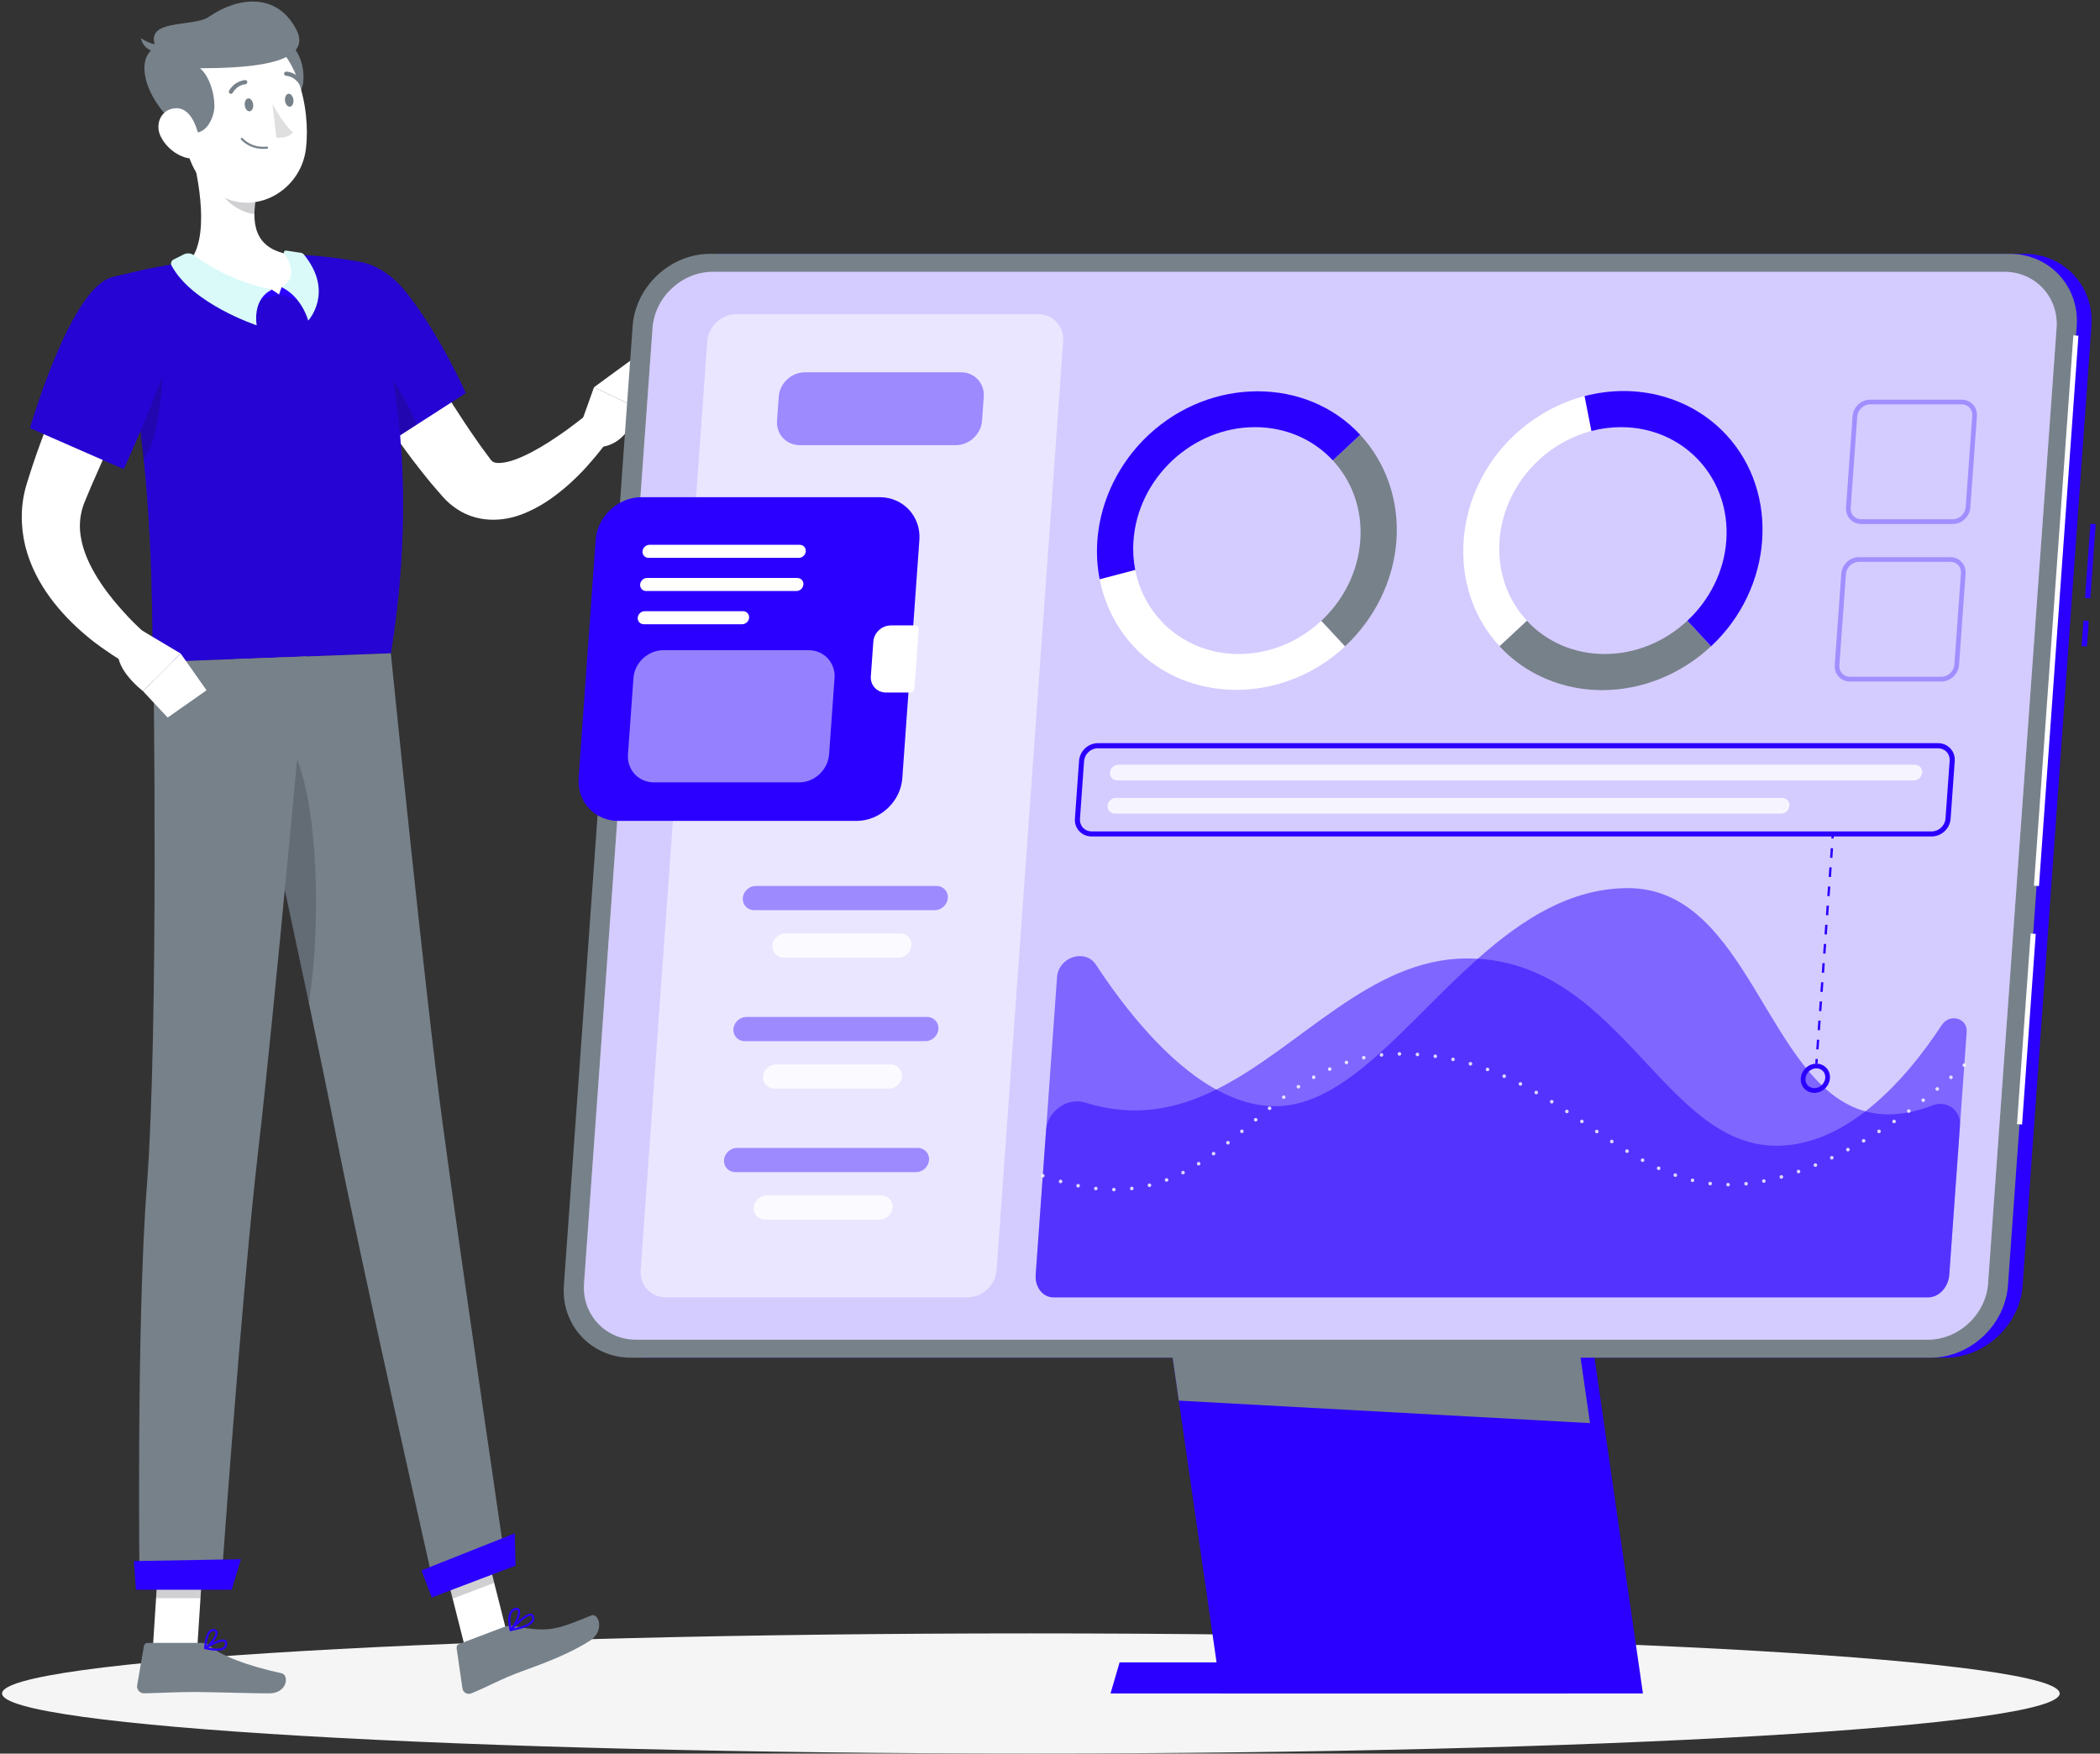 <svg width="400" height="334" viewBox="0 0 400 334" fill="none" xmlns="http://www.w3.org/2000/svg">
<rect x="0" y="0" width="400" height="334" fill="#333333" stroke="none"/>
<g clip-path="url(#clip0_297_12757)">
<path d="M196.357 333.992C304.586 333.992 392.322 328.869 392.322 322.551C392.322 316.232 304.586 311.109 196.357 311.109C88.128 311.109 0.391 316.232 0.391 322.551C0.391 328.869 88.128 333.992 196.357 333.992Z" fill="#F5F5F5"/>
<path d="M88.565 313.747L96.479 310.746L91.638 291.623L83.724 294.625L88.565 313.747Z" fill="white"/>
<path d="M29.115 313.9H37.575L38.838 294.303H30.379L29.115 313.9Z" fill="white"/>
<path d="M38.424 312.92H28.105C27.761 312.92 27.468 313.162 27.417 313.496L26.123 321.016C25.992 321.794 26.639 322.532 27.437 322.522C30.753 322.461 33.168 322.269 37.352 322.269C39.93 322.269 47.692 322.532 51.25 322.532C54.807 322.532 55.09 319.014 53.625 318.701C47.035 317.276 42.022 315.305 39.839 313.435C39.445 313.102 38.949 312.92 38.444 312.92H38.424Z" fill="#77818A"/>
<path d="M96.084 309.857L87.443 313.131C87.119 313.253 86.927 313.586 86.978 313.93L88.079 321.561C88.191 322.349 89.009 322.834 89.747 322.541C92.84 321.308 95.478 319.741 99.42 318.326C104.028 316.669 108.607 314.9 112.336 312.525C115.267 310.655 114.034 307.128 112.65 307.684C106.363 310.21 104.817 311.039 98.217 309.766C97.499 309.624 96.761 309.614 96.074 309.877L96.084 309.857Z" fill="#77818A"/>
<path d="M73.758 55.977C76.427 60.687 79.226 65.538 82.056 70.228C84.886 74.948 87.787 79.597 90.87 83.973C91.618 85.085 92.446 86.136 93.184 87.167C93.497 87.622 93.629 87.753 93.841 87.925C94.063 88.087 94.579 88.238 95.377 88.168C96.166 88.117 97.166 87.885 98.207 87.501C100.299 86.732 102.543 85.479 104.737 84.084C105.828 83.367 106.93 82.629 108.021 81.841C109.093 81.062 110.194 80.193 111.185 79.435L115.935 83.66C115.025 84.984 114.136 86.106 113.156 87.268C112.185 88.42 111.185 89.552 110.093 90.614C109.012 91.695 107.86 92.736 106.616 93.716C105.373 94.707 104.039 95.657 102.543 96.486C101.037 97.314 99.39 98.093 97.409 98.578C95.448 99.043 93.063 99.225 90.576 98.558C88.08 97.921 85.836 96.324 84.351 94.626C83.34 93.454 82.349 92.352 81.419 91.19C77.67 86.591 74.355 81.83 71.211 76.989C68.088 72.118 65.198 67.226 62.469 62.041L73.769 55.977H73.758Z" fill="white"/>
<path d="M58.739 56.36C56.455 64.123 72.525 85.287 72.525 85.287L88.727 74.866C88.727 74.866 83.966 64.072 77.498 55.835C70.857 47.375 61.245 47.84 58.739 56.36Z" fill="#2B00FF"/>
<path opacity="0.2" d="M58.739 56.36C56.455 64.123 72.525 85.287 72.525 85.287L88.727 74.866C88.727 74.866 83.966 64.072 77.498 55.835C70.857 47.375 61.245 47.84 58.739 56.36Z" fill="#161527"/>
<path opacity="0.2" d="M68.613 65.479C71.949 66.904 76.851 74.929 79.397 80.872L72.525 85.288C72.525 85.288 66.339 77.142 62.195 69.097C64.368 66.712 66.855 64.731 68.613 65.479Z" fill="#161527"/>
<path d="M110.174 82.062L113.145 73.754L121.564 77.776C121.564 77.776 119.816 85.185 113.651 85.175L110.174 82.062Z" fill="white"/>
<path d="M120.634 68.277L124.202 72.219L121.564 77.778L113.145 73.755L120.634 68.277Z" fill="white"/>
<path opacity="0.2" d="M91.638 291.623L94.134 301.488L86.22 304.489L83.724 294.635L91.638 291.623Z" fill="#161527"/>
<path opacity="0.2" d="M30.378 294.312H38.847L38.18 304.409H29.721L30.378 294.312Z" fill="#161527"/>
<path d="M21.02 52.934C30.136 85.085 28.64 119.196 29.216 126.13C35.847 125.887 60.831 124.947 74.456 124.432C82.137 76.514 68.341 49.831 68.341 49.831C68.341 49.831 65.44 49.265 61.488 48.861C60.245 48.73 58.911 48.618 57.526 48.548C56.758 48.497 55.98 48.477 55.191 48.457C50.087 48.376 41.739 49.184 35.998 49.892C34.795 50.044 33.572 50.225 32.39 50.418C31.288 50.61 30.217 50.802 29.196 51.004C24.587 51.923 21.03 52.924 21.03 52.924L21.02 52.934Z" fill="#2B00FF"/>
<path opacity="0.2" d="M21.02 52.934C30.136 85.085 28.64 119.196 29.216 126.13C35.847 125.887 60.831 124.947 74.456 124.432C82.137 76.514 68.341 49.831 68.341 49.831C68.341 49.831 65.44 49.265 61.488 48.861C60.245 48.73 58.911 48.618 57.526 48.548C56.758 48.497 55.98 48.477 55.191 48.457C50.087 48.376 41.739 49.184 35.998 49.892C34.795 50.044 33.572 50.225 32.39 50.418C31.288 50.61 30.217 50.802 29.196 51.004C24.587 51.923 21.03 52.924 21.03 52.924L21.02 52.934Z" fill="#161527"/>
<path opacity="0.2" d="M30.651 66.721C31.46 69.834 30.54 84.024 27.286 87.521C26.841 82.973 26.255 78.233 25.477 73.381L30.651 66.721Z" fill="#161527"/>
<path d="M36.28 28.143C37.948 34.227 40 45.446 35.987 49.893C39.596 52.976 44.265 56.503 51.613 56.22C58.961 55.937 57.303 50.984 55.17 48.468C48.166 47.336 47.964 42.212 48.803 37.33L36.27 28.153L36.28 28.143Z" fill="white"/>
<path d="M51.805 55.178L53.139 56.077L48.268 57.492L49.521 55.238L51.805 55.178Z" fill="#2B00FF"/>
<path d="M53.645 54.703L53.14 56.078L58.032 57.493L57.698 54.875L53.645 54.703Z" fill="#2B00FF"/>
<path d="M33.067 49.428L34.997 48.458C35.624 48.145 36.372 48.206 36.928 48.62C38.949 50.126 44.326 53.663 51.805 55.169C47.934 57.019 48.894 61.961 48.894 61.961C48.894 61.961 36.614 57.908 32.672 50.581C32.45 50.156 32.642 49.631 33.067 49.418V49.428Z" fill="#D9FAF9"/>
<path d="M57.325 48.154L54.505 47.729C54.181 47.679 53.949 48.043 54.141 48.316C55.131 49.71 56.769 52.803 53.645 54.703C57.517 56.553 58.709 61.061 58.709 61.061C58.709 61.061 63.742 55.633 57.87 48.467C57.729 48.295 57.537 48.184 57.314 48.154H57.325Z" fill="#D9FAF9"/>
<path opacity="0.2" d="M41.385 31.891L48.804 37.319C48.602 38.471 48.46 39.643 48.47 40.765C45.812 40.583 41.981 37.965 41.496 35.226C41.254 33.862 41.213 32.538 41.395 31.881L41.385 31.891Z" fill="#161527"/>
<path d="M57.759 15.67C57.415 18.601 54.605 21.138 52.776 21.774L50.502 8.979C55.606 5.381 58.234 11.546 57.759 15.67Z" fill="#77818A"/>
<path d="M33.724 19.197C35.199 27.464 35.634 32.386 40.334 36.177C47.398 41.877 57.243 36.874 58.274 28.334C59.204 20.642 56.636 8.412 48.106 6.037C39.697 3.692 32.258 10.929 33.724 19.197Z" fill="white"/>
<path d="M35.29 24.776C39.12 26.808 40.808 22.239 40.838 20.38C40.889 17.428 39.615 14.184 38.089 13.002C45.488 12.961 60.113 12.638 56.423 5.593C52.734 -1.452 45.346 -0.643 39.777 3.208C36.836 5.239 27.315 3.471 29.67 8.959C24.707 11.597 29.013 21.431 35.29 24.776Z" fill="#77818A"/>
<path d="M30.48 8.505C30.48 8.505 28.852 8.656 26.831 7.262C27.417 9.879 30.065 9.94 30.065 9.94L30.48 8.505Z" fill="#77818A"/>
<path d="M30.611 26C31.611 28.031 33.451 29.416 35.23 29.982C37.898 30.841 38.505 28.405 37.858 25.828C37.272 23.514 36.018 20.36 33.299 20.623C30.621 20.875 29.469 23.675 30.611 26Z" fill="white"/>
<path d="M84.299 213.91C80.863 188.308 74.445 124.432 74.445 124.432L44.71 125.543C44.71 125.543 58.739 189.37 63.812 215.254C68.886 241.138 83.006 303.6 83.006 303.6L96.408 298.526C96.408 298.526 87.877 240.521 84.299 213.899V213.91Z" fill="#77818A"/>
<path opacity="0.2" d="M55.808 142.756C53.949 143.221 51.017 144.363 49.198 146.142C52.008 159.048 55.677 176.038 58.82 191.007C60.973 178.04 61.034 153.56 55.808 142.756Z" fill="#161527"/>
<path d="M58.405 125.04C58.405 125.04 52.098 194.334 49.207 218.955C46.044 245.93 42.092 302.449 42.092 302.449H26.588C26.588 302.449 25.941 252.449 27.962 226.05C30.257 195.971 29.216 126.121 29.216 126.121L58.405 125.02V125.04Z" fill="#77818A"/>
<path d="M44.144 302.79H25.891L25.507 297.332L45.883 296.979L44.144 302.79Z" fill="#2B00FF"/>
<path d="M98.207 298.204L82.238 304.268L80.287 299.103L98.035 292.059L98.207 298.204Z" fill="#2B00FF"/>
<path d="M46.621 20.066C46.702 20.743 47.126 21.248 47.561 21.198C47.995 21.147 48.299 20.551 48.218 19.874C48.137 19.197 47.712 18.691 47.278 18.742C46.833 18.792 46.54 19.389 46.621 20.066Z" fill="#77818A"/>
<path d="M54.292 19.187C54.373 19.864 54.798 20.369 55.232 20.319C55.677 20.268 55.97 19.672 55.889 18.995C55.808 18.318 55.384 17.812 54.949 17.863C54.515 17.913 54.212 18.51 54.292 19.187Z" fill="#77818A"/>
<path d="M51.897 19.805C51.897 19.805 53.888 23.544 55.808 25.232C54.737 26.485 52.634 26.213 52.634 26.213L51.897 19.805Z" fill="#DFDFDF"/>
<path d="M49.986 28.354C47.368 28.304 45.964 26.646 45.903 26.576C45.832 26.495 45.842 26.363 45.933 26.293C46.014 26.222 46.145 26.232 46.216 26.323C46.236 26.343 47.874 28.263 50.835 27.92C50.946 27.91 51.047 27.991 51.057 28.092C51.068 28.203 50.987 28.304 50.886 28.314C50.572 28.354 50.279 28.364 49.996 28.354H49.986Z" fill="#77818A"/>
<path d="M43.973 17.864C43.902 17.864 43.842 17.844 43.781 17.813C43.589 17.702 43.528 17.459 43.639 17.267C44.761 15.357 46.611 15.256 46.692 15.246C46.914 15.246 47.096 15.408 47.106 15.63C47.106 15.852 46.944 16.034 46.722 16.045C46.661 16.045 45.216 16.146 44.327 17.672C44.246 17.803 44.114 17.874 43.973 17.874V17.864Z" fill="#77818A"/>
<path d="M57.293 16.163C57.162 16.163 57.04 16.093 56.96 15.982C56.01 14.486 54.564 14.445 54.504 14.435C54.281 14.435 54.109 14.253 54.109 14.031C54.109 13.809 54.291 13.637 54.514 13.637C54.594 13.637 56.444 13.677 57.637 15.547C57.758 15.729 57.697 15.982 57.516 16.103C57.445 16.143 57.364 16.163 57.293 16.163Z" fill="#77818A"/>
<path d="M41.294 314.405C40.516 314.405 39.657 314.243 39.06 314.102C38.98 314.082 38.919 314.021 38.899 313.94C38.879 313.859 38.919 313.778 38.98 313.738C39.283 313.546 41.921 311.868 42.881 312.353C43.033 312.424 43.215 312.586 43.255 312.919C43.306 313.364 43.184 313.728 42.891 313.981C42.527 314.304 41.931 314.415 41.284 314.415L41.294 314.405ZM39.627 313.819C41.082 314.112 42.184 314.051 42.628 313.667C42.82 313.495 42.901 313.263 42.861 312.939C42.841 312.788 42.78 312.727 42.719 312.707C42.224 312.454 40.698 313.182 39.627 313.819Z" fill="#2B00FF"/>
<path d="M39.111 314.102C39.111 314.102 39.03 314.092 38.999 314.071C38.939 314.031 38.898 313.96 38.898 313.889C38.898 313.788 38.979 311.342 39.929 310.544C40.172 310.332 40.455 310.251 40.768 310.291C41.253 310.352 41.395 310.645 41.435 310.817C41.658 311.757 40.061 313.617 39.212 314.092C39.181 314.112 39.151 314.112 39.121 314.112L39.111 314.102ZM40.647 310.675C40.485 310.675 40.334 310.736 40.192 310.847C39.586 311.363 39.384 312.788 39.323 313.495C40.162 312.838 41.172 311.433 41.041 310.878C41.031 310.827 41.001 310.706 40.738 310.675C40.738 310.675 40.677 310.675 40.647 310.675Z" fill="#2B00FF"/>
<path d="M97.278 310.654C97.207 310.654 97.136 310.614 97.096 310.553C97.055 310.483 97.065 310.381 97.126 310.321C97.419 309.997 99.986 307.178 101.148 307.349C101.371 307.38 101.543 307.511 101.644 307.733C101.816 308.097 101.816 308.451 101.644 308.774C101.068 309.876 98.682 310.422 97.308 310.654C97.308 310.654 97.288 310.654 97.278 310.654ZM101.007 307.744C100.33 307.764 98.854 309.078 97.833 310.149C99.693 309.775 100.967 309.209 101.29 308.593C101.401 308.38 101.401 308.148 101.29 307.905C101.25 307.814 101.189 307.764 101.098 307.754C101.078 307.754 101.047 307.754 101.017 307.754L101.007 307.744Z" fill="#2B00FF"/>
<path d="M97.277 310.654C97.277 310.654 97.237 310.654 97.217 310.654C97.146 310.634 97.096 310.583 97.075 310.513C97.045 310.422 96.459 308.208 97.146 306.995C97.358 306.631 97.662 306.389 98.066 306.278C98.601 306.136 98.844 306.338 98.965 306.541C99.45 307.379 98.207 309.805 97.409 310.604C97.368 310.644 97.328 310.664 97.277 310.664V310.654ZM98.379 306.632C98.329 306.632 98.258 306.642 98.177 306.662C97.884 306.743 97.662 306.914 97.5 307.187C97.045 307.986 97.247 309.36 97.379 310.027C98.126 309.067 98.905 307.238 98.622 306.733C98.601 306.702 98.561 306.621 98.379 306.632Z" fill="#2B00FF"/>
<path d="M30.318 64.903C27.781 70.139 25.194 75.536 22.687 80.852C21.444 83.53 20.191 86.189 19.018 88.867L17.259 92.879L16.421 94.891L16.208 95.396L16.057 95.77C15.956 96.013 15.885 96.255 15.794 96.488C15.188 98.418 15.026 100.45 15.46 102.633C15.854 104.816 16.815 107.12 18.129 109.354C19.442 111.598 21.09 113.791 22.94 115.873C23.859 116.924 24.82 117.955 25.83 118.935C26.336 119.431 26.851 119.916 27.377 120.381C27.882 120.856 28.448 121.351 28.893 121.745L25.517 127.132C23.95 126.334 22.636 125.556 21.282 124.656C19.938 123.767 18.624 122.837 17.35 121.826C14.813 119.795 12.418 117.49 10.286 114.792C8.173 112.103 6.313 108.97 5.181 105.331C4.06 101.713 3.777 97.529 4.696 93.627C4.818 93.142 4.929 92.657 5.08 92.182L5.475 90.929L6.192 88.705C6.687 87.24 7.183 85.764 7.728 84.319C8.79 81.418 9.901 78.548 11.094 75.718C13.459 70.037 16.016 64.549 18.897 59.041L30.308 64.893L30.318 64.903Z" fill="white"/>
<path d="M21.019 52.936C13.297 55.351 5.707 81.539 5.707 81.539L23.576 89.362C23.576 89.362 29.358 76.708 32.683 66.793C36.301 55.988 30.378 50.015 21.029 52.936H21.019Z" fill="#2B00FF"/>
<path opacity="0.2" d="M21.019 52.936C13.297 55.351 5.707 81.539 5.707 81.539L23.576 89.362C23.576 89.362 29.358 76.708 32.683 66.793C36.301 55.988 30.378 50.015 21.029 52.936H21.019Z" fill="#161527"/>
<path d="M27.023 120.076L34.411 124.473L27.225 131.629C27.225 131.629 20.979 126.828 22.848 123.068L27.023 120.086V120.076Z" fill="white"/>
<path d="M39.343 131.477L31.934 136.672L27.225 131.628L34.411 124.473L39.343 131.477Z" fill="white"/>
<path d="M396.849 118.19L396.496 123.059L397.504 123.132L397.857 118.263L396.849 118.19Z" fill="#2B00FF"/>
<path d="M398.17 99.762L397.147 113.885L398.156 113.958L399.178 99.835L398.17 99.762Z" fill="#2B00FF"/>
<path d="M370.52 258.595H122.968C115.408 258.595 109.657 252.409 110.203 244.839L123.302 62.103C123.847 54.543 130.478 48.348 138.038 48.348H385.6C393.16 48.348 398.911 54.533 398.365 62.103L385.267 244.839C384.721 252.399 378.091 258.595 370.531 258.595H370.52Z" fill="#2B00FF"/>
<path d="M312.942 322.554H232.581L218.259 223.252H298.62L312.942 322.554Z" fill="#2B00FF"/>
<path d="M300.176 316.629H213.256L211.527 322.552H298.458L300.176 316.629Z" fill="#2B00FF"/>
<path d="M302.855 271.058L224.535 266.773L218.259 223.252H295.962L302.855 271.058Z" fill="#77818A"/>
<path d="M367.732 258.595H120.169C112.609 258.595 106.858 252.409 107.404 244.839L120.503 62.103C121.049 54.543 127.679 48.348 135.239 48.348H382.801C390.361 48.348 396.112 54.533 395.567 62.103L382.468 244.839C381.922 252.399 375.292 258.595 367.732 258.595Z" fill="#77818A"/>
<path d="M394.924 63.871L387.41 168.695L388.378 168.765L395.892 63.94L394.924 63.871Z" fill="white"/>
<path d="M386.793 177.811L384.19 214.113L385.158 214.183L387.76 177.88L386.793 177.811Z" fill="white"/>
<path d="M367.207 255.17H121.181C115.289 255.17 110.821 250.349 111.246 244.467L124.294 62.479C124.718 56.586 129.883 51.775 135.765 51.775H381.792C387.684 51.775 392.151 56.596 391.727 62.479L378.679 244.467C378.254 250.359 373.089 255.17 367.207 255.17Z" fill="white"/>
<path opacity="0.2" d="M367.207 255.17H121.181C115.289 255.17 110.821 250.349 111.246 244.467L124.294 62.479C124.718 56.586 129.883 51.775 135.765 51.775H381.792C387.684 51.775 392.151 56.596 391.727 62.479L378.679 244.467C378.254 250.359 373.089 255.17 367.207 255.17Z" fill="#2B00FF"/>
<path opacity="0.5" d="M184.289 247.106H126.831C123.99 247.106 121.828 244.781 122.03 241.931L134.714 65.007C134.916 62.167 137.413 59.832 140.253 59.832H197.711C200.551 59.832 202.714 62.157 202.512 65.007L189.828 241.931C189.626 244.771 187.129 247.106 184.289 247.106Z" fill="white"/>
<path opacity="0.4" d="M182.066 84.785H152.331C149.764 84.785 147.823 82.693 148.005 80.126L148.328 75.568C148.51 73 150.754 70.908 153.321 70.908H183.056C185.623 70.908 187.564 73 187.382 75.568L187.059 80.126C186.877 82.693 184.633 84.785 182.066 84.785Z" fill="#2B00FF"/>
<path d="M163.156 156.354H117.755C113.287 156.354 109.891 152.696 110.205 148.228L113.459 102.827C113.783 98.36 117.704 94.701 122.171 94.701H167.572C172.04 94.701 175.436 98.36 175.122 102.827L171.868 148.228C171.544 152.696 167.623 156.354 163.156 156.354Z" fill="#2B00FF"/>
<path d="M169.664 119.129C167.956 119.129 166.47 120.524 166.349 122.222L165.874 128.812C165.753 130.52 167.047 131.905 168.755 131.905H173.363C173.788 131.905 174.152 131.561 174.182 131.136L174.991 119.887C175.021 119.463 174.698 119.119 174.273 119.119H169.664V119.129Z" fill="white"/>
<path d="M152.149 106.254H123.536C122.848 106.254 122.333 105.698 122.383 105.011C122.434 104.323 123.03 103.768 123.717 103.768H152.331C153.018 103.768 153.533 104.323 153.483 105.011C153.432 105.698 152.836 106.254 152.149 106.254Z" fill="white"/>
<path d="M151.694 112.57H123.08C122.393 112.57 121.878 112.014 121.928 111.327C121.979 110.64 122.575 110.084 123.262 110.084H151.875C152.563 110.084 153.078 110.64 153.028 111.327C152.977 112.014 152.381 112.57 151.694 112.57Z" fill="white"/>
<path d="M141.354 118.898H122.625C121.938 118.898 121.423 118.343 121.473 117.655C121.524 116.968 122.12 116.412 122.807 116.412H141.536C142.223 116.412 142.738 116.968 142.688 117.655C142.637 118.343 142.041 118.898 141.354 118.898Z" fill="white"/>
<path opacity="0.5" d="M152.23 149.017H124.547C121.626 149.017 119.402 146.621 119.615 143.7L120.656 129.156C120.868 126.235 123.425 123.84 126.346 123.84H154.029C156.95 123.84 159.174 126.235 158.961 129.156L157.92 143.7C157.708 146.621 155.151 149.017 152.23 149.017Z" fill="white"/>
<path opacity="0.4" d="M178.074 173.353H143.629C142.366 173.353 141.395 172.312 141.486 171.049C141.577 169.785 142.689 168.744 143.952 168.744H178.397C179.661 168.744 180.631 169.785 180.54 171.049C180.449 172.312 179.337 173.353 178.074 173.353Z" fill="#2B00FF"/>
<path opacity="0.8" d="M171.13 182.398H149.269C148.005 182.398 147.035 181.357 147.126 180.093C147.217 178.83 148.329 177.789 149.592 177.789H171.454C172.717 177.789 173.687 178.83 173.596 180.093C173.505 181.357 172.394 182.398 171.13 182.398Z" fill="white"/>
<path opacity="0.4" d="M176.284 198.306H141.839C140.576 198.306 139.605 197.265 139.696 196.002C139.787 194.738 140.899 193.697 142.162 193.697H176.607C177.871 193.697 178.841 194.738 178.75 196.002C178.659 197.265 177.547 198.306 176.284 198.306Z" fill="#2B00FF"/>
<path opacity="0.8" d="M169.341 207.343H147.48C146.216 207.343 145.246 206.302 145.337 205.039C145.428 203.775 146.54 202.734 147.803 202.734H169.665C170.928 202.734 171.898 203.775 171.807 205.039C171.716 206.302 170.605 207.343 169.341 207.343Z" fill="white"/>
<path opacity="0.4" d="M174.496 223.251H140.051C138.788 223.251 137.817 222.21 137.908 220.947C137.999 219.684 139.111 218.643 140.374 218.643H174.819C176.083 218.643 177.053 219.684 176.962 220.947C176.871 222.21 175.759 223.251 174.496 223.251Z" fill="#2B00FF"/>
<path opacity="0.8" d="M167.552 232.298H145.691C144.427 232.298 143.457 231.257 143.548 229.994C143.639 228.73 144.751 227.689 146.014 227.689H167.876C169.139 227.689 170.109 228.73 170.018 229.994C169.927 231.257 168.816 232.298 167.552 232.298Z" fill="white"/>
<path opacity="0.5" d="M369.876 195.227C371.372 192.953 374.788 193.913 374.606 196.551L371.291 242.791C371.119 245.176 369.32 247.107 367.279 247.107H200.674C198.632 247.107 197.106 245.166 197.278 242.791L199.249 215.32C199.512 211.611 203.281 208.942 206.748 210.024C216.138 212.955 224.183 211.237 231.662 207.527C247.651 199.583 261.033 182.553 279.418 182.553C280.125 182.553 280.813 182.573 281.49 182.613C308.84 184.261 317.168 218.231 338.362 218.231C344.629 218.231 350.339 215.532 355.322 211.671C361.417 206.951 366.399 200.523 369.866 195.227H369.876Z" fill="#2B00FF"/>
<path opacity="0.5" d="M373.333 214.278L371.291 242.79C371.119 245.175 369.32 247.106 367.279 247.106H200.674C198.632 247.106 197.106 245.165 197.278 242.79L201.341 186.13C201.624 182.249 206.708 180.622 208.759 183.755C214.076 191.861 222.252 202.342 231.662 207.516C235.27 209.497 239.04 210.7 242.911 210.7C256.374 210.7 267.825 194.731 281.49 182.603C289.879 175.164 299.086 169.16 310.113 169.16C333.127 169.16 336.523 206.556 355.312 211.67C358.93 212.661 363.125 212.449 368.138 210.528C370.826 209.508 373.515 211.468 373.313 214.278H373.333Z" fill="#2B00FF"/>
<g opacity="0.8">
<path d="M374.151 203.232C374.06 203.232 373.979 203.191 373.909 203.13C373.878 203.1 373.848 203.06 373.838 203.019C373.818 202.979 373.808 202.928 373.808 202.888C373.808 202.787 373.848 202.706 373.909 202.645C374.03 202.514 374.262 202.504 374.394 202.645C374.465 202.706 374.495 202.797 374.495 202.888C374.495 202.928 374.495 202.979 374.475 203.019C374.454 203.06 374.424 203.1 374.394 203.13C374.333 203.191 374.242 203.232 374.151 203.232Z" fill="white"/>
<path d="M212.165 226.912C211.973 226.912 211.821 226.76 211.821 226.568C211.821 226.386 211.973 226.235 212.165 226.235C212.357 226.235 212.509 226.386 212.509 226.568C212.509 226.76 212.357 226.922 212.165 226.922V226.912ZM208.698 226.71C208.506 226.71 208.365 226.528 208.385 226.336C208.405 226.144 208.577 226.012 208.769 226.033C208.961 226.053 209.093 226.225 209.072 226.407C209.052 226.589 208.901 226.72 208.729 226.72C208.729 226.72 208.708 226.72 208.688 226.72L208.698 226.71ZM215.238 226.407C215.217 226.215 215.349 226.043 215.541 226.023C215.733 226.002 215.905 226.134 215.925 226.326C215.945 226.518 215.814 226.69 215.622 226.71H215.581C215.409 226.71 215.258 226.578 215.238 226.407ZM205.282 226.184C205.1 226.144 204.979 225.962 205.009 225.77C205.05 225.588 205.232 225.467 205.424 225.497C205.606 225.537 205.727 225.719 205.697 225.911C205.656 226.073 205.515 226.184 205.353 226.184H205.282ZM218.613 225.841C218.563 225.649 218.674 225.467 218.866 225.416C219.048 225.376 219.23 225.487 219.28 225.669C219.331 225.851 219.21 226.043 219.028 226.093H218.947C218.785 226.093 218.644 225.992 218.613 225.841ZM329.154 225.982C328.962 225.982 328.811 225.831 328.811 225.639C328.811 225.447 328.972 225.295 329.154 225.295C329.346 225.295 329.498 225.447 329.498 225.639C329.498 225.831 329.346 225.982 329.154 225.982ZM332.237 225.497C332.217 225.305 332.358 225.133 332.54 225.123C332.732 225.093 332.904 225.234 332.924 225.426C332.945 225.618 332.803 225.79 332.611 225.81H332.581C332.409 225.81 332.257 225.679 332.237 225.497ZM325.698 225.77C325.516 225.75 325.374 225.578 325.405 225.386C325.425 225.194 325.597 225.062 325.789 225.083C325.981 225.113 326.112 225.285 326.092 225.467C326.062 225.649 325.92 225.78 325.748 225.78C325.748 225.78 325.718 225.78 325.698 225.78V225.77ZM201.927 225.356C201.745 225.305 201.634 225.113 201.684 224.931C201.745 224.749 201.927 224.638 202.119 224.688C202.301 224.749 202.402 224.931 202.351 225.123C202.311 225.275 202.169 225.366 202.018 225.366C202.018 225.366 201.957 225.366 201.927 225.366V225.356ZM335.633 225.022C335.593 224.83 335.714 224.648 335.906 224.618C336.088 224.577 336.27 224.699 336.31 224.891C336.351 225.073 336.229 225.254 336.037 225.295C336.037 225.295 335.997 225.295 335.977 225.295C335.815 225.295 335.663 225.174 335.633 225.012V225.022ZM322.302 225.143C322.11 225.103 321.999 224.921 322.049 224.729C322.09 224.547 322.271 224.436 322.464 224.476C322.645 224.517 322.757 224.709 322.716 224.891C322.676 225.052 322.534 225.153 322.383 225.153C322.383 225.153 322.322 225.153 322.302 225.153V225.143ZM221.888 224.86C221.817 224.678 221.908 224.476 222.09 224.416C222.262 224.345 222.464 224.436 222.535 224.608C222.596 224.79 222.515 224.992 222.333 225.052C222.333 225.052 222.252 225.083 222.212 225.083C222.07 225.083 221.939 224.992 221.888 224.86ZM338.978 224.264C338.928 224.072 339.029 223.88 339.221 223.829C339.403 223.779 339.595 223.89 339.646 224.072C339.696 224.254 339.585 224.446 339.403 224.496C339.403 224.496 339.342 224.517 339.312 224.517C339.16 224.517 339.019 224.416 338.978 224.264ZM318.987 224.143C318.805 224.082 318.714 223.88 318.774 223.708C318.845 223.526 319.037 223.435 319.219 223.496C319.401 223.567 319.492 223.759 319.431 223.941C319.381 224.082 319.239 224.163 319.098 224.163C319.098 224.163 319.017 224.163 318.987 224.143ZM225.031 223.496C224.94 223.334 225.011 223.122 225.183 223.031C225.355 222.95 225.557 223.031 225.648 223.193C225.729 223.354 225.668 223.567 225.496 223.647C225.496 223.647 225.395 223.688 225.335 223.688C225.213 223.688 225.092 223.617 225.031 223.496ZM342.263 223.253C342.193 223.071 342.294 222.879 342.465 222.819C342.637 222.748 342.839 222.849 342.9 223.021C342.961 223.203 342.87 223.405 342.688 223.466C342.688 223.466 342.617 223.486 342.577 223.486C342.435 223.486 342.304 223.395 342.253 223.253H342.263ZM315.793 222.829C315.621 222.758 315.54 222.546 315.621 222.374C315.702 222.202 315.904 222.131 316.076 222.202C316.258 222.283 316.329 222.485 316.248 222.667C316.187 222.788 316.066 222.869 315.934 222.869C315.934 222.869 315.833 222.859 315.793 222.829ZM345.467 222.04C345.396 221.869 345.467 221.666 345.659 221.596C345.831 221.515 346.033 221.596 346.104 221.778C346.185 221.949 346.104 222.152 345.922 222.232C345.922 222.232 345.831 222.253 345.791 222.253C345.649 222.253 345.528 222.172 345.467 222.04ZM228.023 221.838C227.922 221.677 227.973 221.454 228.134 221.353C228.296 221.252 228.508 221.303 228.609 221.464C228.71 221.626 228.66 221.838 228.498 221.939C228.498 221.939 228.377 222 228.316 222C228.205 222 228.094 221.939 228.023 221.838ZM312.71 221.282C312.538 221.191 312.478 220.979 312.569 220.807C312.66 220.646 312.872 220.585 313.044 220.676C313.205 220.767 313.266 220.969 313.175 221.141C313.114 221.252 312.993 221.323 312.872 221.323C312.821 221.323 312.761 221.303 312.71 221.282ZM348.611 220.656C348.53 220.484 348.611 220.282 348.772 220.201C348.944 220.12 349.156 220.201 349.237 220.363C349.318 220.534 349.237 220.737 349.065 220.817C349.065 220.817 348.964 220.858 348.914 220.858C348.782 220.858 348.661 220.787 348.6 220.656H348.611ZM230.873 219.938C230.762 219.776 230.803 219.564 230.954 219.453C231.106 219.342 231.328 219.372 231.439 219.524C231.55 219.675 231.51 219.898 231.358 220.009C231.298 220.049 231.227 220.08 231.156 220.08C231.045 220.08 230.944 220.029 230.873 219.938ZM309.729 219.554C309.567 219.453 309.516 219.241 309.617 219.079C309.708 218.907 309.921 218.857 310.082 218.958C310.254 219.059 310.305 219.271 310.204 219.433C310.133 219.544 310.022 219.605 309.911 219.605C309.85 219.605 309.779 219.584 309.729 219.554ZM351.683 219.119C351.592 218.958 351.653 218.746 351.825 218.655C351.986 218.564 352.199 218.634 352.29 218.796C352.38 218.968 352.32 219.17 352.148 219.271C352.148 219.271 352.037 219.312 351.986 219.312C351.865 219.312 351.744 219.241 351.683 219.119ZM233.622 217.866C233.501 217.715 233.521 217.502 233.673 217.381C233.825 217.26 234.037 217.29 234.158 217.432C234.279 217.583 234.249 217.806 234.108 217.927C234.037 217.977 233.966 217.998 233.885 217.998C233.784 217.998 233.683 217.957 233.622 217.866ZM306.818 217.715C306.656 217.603 306.616 217.391 306.717 217.229C306.828 217.068 307.04 217.027 307.202 217.128C307.353 217.229 307.404 217.452 307.303 217.603C307.232 217.715 307.121 217.765 307.01 217.765C306.939 217.765 306.878 217.745 306.818 217.715ZM354.685 217.462C354.584 217.29 354.644 217.088 354.806 216.987C354.968 216.896 355.18 216.946 355.281 217.108C355.372 217.27 355.322 217.482 355.16 217.583C355.099 217.614 355.039 217.634 354.978 217.634C354.867 217.634 354.746 217.573 354.685 217.462ZM303.957 215.804C303.806 215.693 303.755 215.481 303.867 215.319C303.978 215.168 304.19 215.127 304.352 215.228C304.503 215.339 304.544 215.552 304.443 215.713C304.372 215.814 304.261 215.865 304.15 215.865C304.089 215.865 304.018 215.845 303.957 215.804ZM357.616 215.683C357.515 215.521 357.565 215.309 357.727 215.198C357.889 215.097 358.101 215.147 358.202 215.309C358.303 215.471 358.253 215.683 358.091 215.784C358.091 215.784 357.98 215.845 357.909 215.845C357.798 215.845 357.687 215.784 357.616 215.683ZM236.281 215.703C236.159 215.562 236.18 215.339 236.321 215.218C236.473 215.097 236.695 215.117 236.816 215.259C236.938 215.41 236.917 215.622 236.766 215.744C236.705 215.804 236.624 215.825 236.543 215.825C236.452 215.825 236.351 215.784 236.281 215.703ZM360.496 213.803C360.385 213.641 360.426 213.429 360.577 213.318C360.739 213.207 360.951 213.247 361.062 213.409C361.163 213.561 361.133 213.783 360.971 213.884C360.911 213.924 360.84 213.945 360.779 213.945C360.668 213.945 360.557 213.894 360.496 213.803ZM301.117 213.884C300.956 213.773 300.915 213.561 301.026 213.409C301.128 213.247 301.34 213.207 301.501 213.308C301.663 213.419 301.704 213.631 301.592 213.793C301.532 213.894 301.421 213.945 301.309 213.945C301.249 213.945 301.178 213.924 301.117 213.884ZM238.919 213.5C238.787 213.358 238.807 213.136 238.959 213.015C239.1 212.894 239.323 212.914 239.444 213.055C239.565 213.207 239.545 213.419 239.404 213.54C239.333 213.601 239.262 213.621 239.181 213.621C239.08 213.621 238.979 213.581 238.919 213.5ZM298.267 211.984C298.105 211.873 298.055 211.66 298.166 211.509C298.267 211.347 298.49 211.297 298.641 211.408C298.803 211.509 298.843 211.721 298.742 211.883C298.682 211.984 298.57 212.034 298.459 212.034C298.389 212.034 298.328 212.034 298.267 211.984ZM363.306 211.822C363.185 211.671 363.225 211.458 363.377 211.347C363.529 211.236 363.751 211.266 363.862 211.418C363.973 211.569 363.933 211.792 363.781 211.903C363.721 211.943 363.65 211.964 363.579 211.964C363.478 211.964 363.367 211.923 363.306 211.822ZM241.556 211.307C241.435 211.165 241.455 210.943 241.607 210.822C241.759 210.7 241.971 210.731 242.092 210.872C242.213 211.024 242.193 211.246 242.042 211.357C241.981 211.418 241.9 211.438 241.819 211.438C241.728 211.438 241.627 211.398 241.556 211.307ZM295.387 210.134C295.225 210.033 295.174 209.821 295.276 209.659C295.377 209.498 295.589 209.447 295.751 209.548C295.912 209.649 295.963 209.861 295.862 210.023C295.791 210.134 295.68 210.195 295.569 210.195C295.508 210.195 295.437 210.175 295.387 210.134ZM366.055 209.77C365.934 209.619 365.964 209.396 366.116 209.285C366.268 209.164 366.48 209.194 366.601 209.346C366.712 209.498 366.682 209.71 366.54 209.831C366.48 209.882 366.409 209.902 366.338 209.902C366.227 209.902 366.126 209.851 366.065 209.77H366.055ZM244.245 209.184C244.134 209.033 244.164 208.81 244.316 208.699C244.467 208.588 244.68 208.618 244.801 208.77C244.912 208.921 244.882 209.134 244.73 209.255C244.669 209.295 244.599 209.326 244.528 209.326C244.417 209.326 244.316 209.275 244.245 209.184ZM292.446 208.386C292.284 208.295 292.223 208.083 292.324 207.911C292.415 207.749 292.627 207.688 292.789 207.789C292.961 207.88 293.022 208.093 292.921 208.254C292.86 208.366 292.739 208.436 292.617 208.436C292.567 208.436 292.506 208.416 292.446 208.386ZM368.734 207.628C368.612 207.486 368.633 207.264 368.784 207.143C368.936 207.021 369.148 207.042 369.269 207.193C369.391 207.335 369.37 207.557 369.229 207.678C369.158 207.729 369.077 207.759 369.007 207.759C368.905 207.759 368.804 207.719 368.734 207.628ZM247.034 207.183C246.923 207.021 246.964 206.809 247.125 206.698C247.287 206.597 247.499 206.637 247.611 206.799C247.712 206.951 247.671 207.173 247.51 207.274C247.449 207.314 247.388 207.335 247.317 207.335C247.206 207.335 247.095 207.274 247.034 207.183ZM289.444 206.759C289.282 206.678 289.211 206.465 289.302 206.294C289.383 206.122 289.595 206.061 289.767 206.142C289.929 206.233 290 206.445 289.919 206.617C289.858 206.728 289.727 206.799 289.605 206.799C289.605 206.799 289.494 206.799 289.444 206.759ZM371.362 205.414C371.24 205.273 371.25 205.05 371.392 204.929C371.533 204.808 371.746 204.818 371.877 204.959C371.998 205.101 371.978 205.323 371.837 205.445C371.776 205.505 371.695 205.536 371.614 205.536C371.513 205.536 371.422 205.495 371.351 205.414H371.362ZM249.935 205.354C249.834 205.192 249.895 204.98 250.067 204.879C250.228 204.788 250.441 204.848 250.532 205.01C250.623 205.182 250.572 205.384 250.4 205.485C250.34 205.515 250.279 205.525 250.228 205.525C250.107 205.525 249.986 205.465 249.925 205.354H249.935ZM286.371 205.293C286.199 205.212 286.119 205.01 286.199 204.838C286.27 204.666 286.482 204.586 286.654 204.666C286.826 204.737 286.907 204.939 286.826 205.121C286.775 205.242 286.644 205.323 286.513 205.323C286.462 205.323 286.422 205.323 286.371 205.293ZM283.218 204.009C283.036 203.949 282.945 203.747 283.016 203.565C283.076 203.393 283.278 203.302 283.46 203.363C283.632 203.433 283.723 203.625 283.662 203.807C283.612 203.949 283.481 204.03 283.339 204.03C283.339 204.03 283.258 204.03 283.218 204.009ZM252.967 203.767C252.897 203.595 252.967 203.383 253.139 203.312C253.311 203.231 253.523 203.312 253.604 203.484C253.675 203.656 253.604 203.858 253.422 203.939C253.422 203.939 253.331 203.969 253.281 203.969C253.149 203.969 253.028 203.898 252.967 203.767ZM279.984 202.948C279.802 202.888 279.701 202.706 279.751 202.514C279.802 202.332 280.004 202.231 280.186 202.281C280.368 202.332 280.469 202.524 280.418 202.716C280.368 202.857 280.236 202.958 280.085 202.958C280.085 202.958 280.024 202.958 279.984 202.958V202.948ZM256.141 202.473C256.08 202.291 256.181 202.099 256.363 202.039C256.545 201.978 256.737 202.079 256.798 202.261C256.859 202.443 256.757 202.635 256.576 202.695C256.576 202.695 256.505 202.716 256.464 202.716C256.323 202.716 256.191 202.625 256.141 202.473ZM276.689 202.109C276.507 202.069 276.385 201.887 276.426 201.705C276.466 201.513 276.648 201.392 276.84 201.442C277.022 201.473 277.143 201.654 277.103 201.846C277.073 202.008 276.921 202.119 276.759 202.119C276.759 202.119 276.719 202.119 276.689 202.119V202.109ZM259.426 201.533C259.385 201.341 259.507 201.159 259.699 201.119C259.881 201.078 260.062 201.2 260.103 201.382C260.143 201.574 260.032 201.756 259.84 201.796C259.84 201.796 259.79 201.796 259.769 201.796C259.608 201.796 259.466 201.685 259.426 201.523V201.533ZM273.343 201.533C273.161 201.503 273.02 201.331 273.05 201.139C273.07 200.947 273.252 200.816 273.434 200.846C273.616 200.866 273.747 201.048 273.727 201.24C273.697 201.402 273.555 201.533 273.384 201.533H273.333H273.343ZM262.802 200.957C262.781 200.765 262.923 200.603 263.105 200.583C263.297 200.553 263.469 200.694 263.489 200.886C263.509 201.078 263.368 201.24 263.175 201.27H263.145C262.973 201.27 262.822 201.139 262.802 200.957ZM269.957 201.179H269.967C269.775 201.179 269.624 201.008 269.644 200.816C269.644 200.624 269.816 200.482 270.008 200.492C270.2 200.492 270.341 200.674 270.331 200.866C270.331 201.048 270.17 201.19 269.988 201.19C269.988 201.19 269.967 201.179 269.957 201.179ZM266.218 200.735C266.208 200.543 266.369 200.391 266.561 200.391C266.743 200.381 266.905 200.543 266.905 200.735C266.905 200.927 266.753 201.078 266.561 201.078C266.369 201.078 266.218 200.927 266.218 200.735Z" fill="white"/>
<path d="M198.632 224.285C198.632 224.285 198.541 224.285 198.5 224.255C198.46 224.235 198.419 224.215 198.389 224.174C198.359 224.144 198.329 224.113 198.318 224.063C198.298 224.022 198.288 223.982 198.288 223.932C198.288 223.841 198.329 223.76 198.389 223.689C198.419 223.659 198.46 223.628 198.5 223.618C198.581 223.578 198.682 223.578 198.763 223.618C198.814 223.618 198.844 223.659 198.874 223.689C198.945 223.76 198.975 223.841 198.975 223.932C198.975 223.982 198.975 224.022 198.955 224.063C198.935 224.113 198.915 224.144 198.874 224.174C198.844 224.215 198.804 224.235 198.763 224.255C198.723 224.275 198.682 224.285 198.632 224.285Z" fill="white"/>
</g>
<path d="M254.049 120.788L251.684 118.241C247.5 122.153 241.921 124.568 235.957 124.568C225.962 124.568 218.038 117.776 216.239 108.559L212.701 109.488L209.467 110.337C210.417 115.169 212.64 119.575 215.925 123.113C226.184 134.16 244.366 134.16 256.212 123.113L254.059 120.788H254.049Z" fill="white"/>
<path d="M259.092 82.814L255.999 85.695L253.867 87.686C257.495 91.587 259.537 96.995 259.102 102.958C258.678 108.921 255.868 114.328 251.684 118.24L253.533 120.231L256.201 123.101C261.922 117.755 265.449 110.518 265.985 102.958C266.531 95.408 264.045 88.161 259.082 82.814H259.092Z" fill="#77818A"/>
<path d="M259.092 82.815C248.833 71.767 230.65 71.767 218.805 82.815C211.114 90.001 207.536 100.512 209.456 110.326L213.458 109.275L216.228 108.547C215.884 106.768 215.763 104.888 215.904 102.958C216.763 91.032 227.123 81.359 239.049 81.359C245.013 81.359 250.238 83.775 253.866 87.686L256.595 85.139L259.082 82.815H259.092Z" fill="#2B00FF"/>
<path d="M288.119 120.786L290.848 118.239C287.22 114.328 285.188 108.93 285.623 102.957C286.341 92.961 293.729 84.552 303.128 82.086L302.451 78.609L301.825 75.436C296.902 76.729 292.314 79.276 288.524 82.804C276.678 93.851 275.374 112.033 285.633 123.09L288.119 120.766V120.786Z" fill="white"/>
<path d="M325.92 123.1L323.242 120.22L321.392 118.229C317.208 122.14 311.639 124.566 305.665 124.566C299.692 124.566 294.467 122.15 290.838 118.239L288.706 120.23L285.623 123.1C290.586 128.447 297.61 131.449 305.17 131.449C312.73 131.449 320.189 128.447 325.91 123.1H325.92Z" fill="#77818A"/>
<path d="M325.92 123.101C337.756 112.054 339.06 93.872 328.811 82.815C322.14 75.628 311.831 72.819 301.825 75.447L302.593 79.368L303.129 82.087C304.948 81.612 306.848 81.359 308.769 81.359C320.695 81.359 329.67 91.032 328.821 102.958C328.397 108.921 325.587 114.318 321.403 118.23L323.768 120.777L325.92 123.101Z" fill="#2B00FF"/>
<path opacity="0.3" d="M373.655 77.013C374.232 77.013 374.757 77.235 375.141 77.639C375.525 78.043 375.707 78.589 375.667 79.175L374.414 96.61C374.323 97.853 373.201 98.904 371.957 98.904H354.523C353.947 98.904 353.421 98.682 353.037 98.278C352.653 97.874 352.471 97.328 352.512 96.742L353.765 79.307C353.856 78.064 354.978 77.013 356.221 77.013H373.655ZM373.655 76.123H356.221C354.503 76.123 352.997 77.528 352.875 79.246L351.622 96.681C351.501 98.399 352.805 99.804 354.523 99.804H371.957C373.676 99.804 375.182 98.399 375.303 96.681L376.556 79.246C376.677 77.528 375.374 76.123 373.655 76.123Z" fill="#2B00FF"/>
<path opacity="0.3" d="M371.503 107.011C372.079 107.011 372.605 107.233 372.989 107.637C373.373 108.041 373.555 108.587 373.514 109.173L372.261 126.608C372.17 127.851 371.048 128.902 369.805 128.902H352.37C351.794 128.902 351.269 128.68 350.885 128.276C350.501 127.872 350.319 127.326 350.359 126.74L351.612 109.305C351.703 108.062 352.825 107.011 354.068 107.011H371.503ZM371.503 106.121H354.068C352.35 106.121 350.844 107.526 350.723 109.244L349.47 126.679C349.348 128.397 350.652 129.802 352.37 129.802H369.805C371.523 129.802 373.029 128.397 373.151 126.679L374.404 109.244C374.525 107.526 373.221 106.121 371.503 106.121Z" fill="#2B00FF"/>
<path d="M345.982 203.483C346.467 203.483 346.912 203.675 347.235 204.009C347.548 204.352 347.71 204.807 347.67 205.302C347.589 206.374 346.659 207.253 345.588 207.253C345.103 207.253 344.658 207.061 344.334 206.728C344.021 206.384 343.859 205.929 343.9 205.434C343.981 204.362 344.91 203.483 345.982 203.483ZM345.982 202.594C344.446 202.594 343.122 203.837 343.01 205.373C342.899 206.909 344.051 208.153 345.588 208.153C347.124 208.153 348.448 206.909 348.559 205.373C348.67 203.837 347.518 202.594 345.982 202.594Z" fill="#2B00FF"/>
<path d="M346.204 202.603L345.76 202.573L345.82 201.684L346.265 201.714L346.204 202.603Z" fill="#2B00FF"/>
<path d="M346.397 199.883L345.952 199.853L346.084 198.024L346.528 198.054L346.397 199.883ZM346.66 196.235L346.215 196.204L346.346 194.375L346.791 194.405L346.66 196.235ZM346.922 192.586L346.478 192.556L346.609 190.726L347.054 190.757L346.922 192.586ZM347.185 188.937L346.74 188.907L346.872 187.078L347.317 187.108L347.185 188.937ZM347.448 185.289L347.003 185.258L347.135 183.429L347.579 183.459L347.448 185.289ZM347.711 181.64L347.266 181.61L347.397 179.78L347.842 179.811L347.711 181.64ZM347.974 177.991L347.529 177.961L347.66 176.132L348.105 176.162L347.974 177.991ZM348.236 174.343L347.792 174.312L347.923 172.483L348.368 172.513L348.236 174.343ZM348.499 170.694L348.054 170.664L348.186 168.834L348.631 168.865L348.499 170.694ZM348.762 167.045L348.317 167.015L348.449 165.186L348.893 165.216L348.762 167.045ZM349.025 163.397L348.58 163.367L348.711 161.537L349.156 161.567L349.025 163.397Z" fill="#2B00FF"/>
<path d="M348.886 158.806L348.823 159.693L349.267 159.725L349.33 158.838L348.886 158.806Z" fill="#2B00FF"/>
<path d="M367.956 159.315H207.91C207.011 159.315 206.182 158.961 205.575 158.315C204.969 157.668 204.676 156.809 204.747 155.909L205.535 144.892C205.666 143.053 207.273 141.547 209.113 141.547H369.158C370.058 141.547 370.887 141.901 371.493 142.547C372.1 143.194 372.393 144.053 372.332 144.953L371.544 155.97C371.412 157.809 369.805 159.315 367.966 159.315H367.956ZM209.113 142.517C207.769 142.517 206.596 143.609 206.495 144.963L205.707 155.98C205.666 156.617 205.869 157.213 206.283 157.658C206.697 158.102 207.273 158.355 207.91 158.355H367.956C369.3 158.355 370.472 157.263 370.573 155.909L371.362 144.892C371.402 144.256 371.2 143.659 370.786 143.215C370.371 142.77 369.795 142.527 369.158 142.527H209.113V142.517Z" fill="#2B00FF"/>
<path opacity="0.8" fill-rule="evenodd" clip-rule="evenodd" d="M364.519 148.642H212.812C211.983 148.642 211.356 147.965 211.417 147.146C211.478 146.317 212.195 145.65 213.024 145.65H364.731C365.56 145.65 366.187 146.328 366.126 147.146C366.065 147.975 365.348 148.642 364.519 148.642Z" fill="white"/>
<path opacity="0.8" fill-rule="evenodd" clip-rule="evenodd" d="M339.241 154.968H212.357C211.528 154.968 210.901 154.291 210.962 153.472C211.023 152.644 211.74 151.977 212.569 151.977H339.453C340.282 151.977 340.909 152.654 340.848 153.472C340.787 154.301 340.07 154.968 339.241 154.968Z" fill="white"/>
</g>
<defs>
<clipPath id="clip0_297_12757">
<rect width="398.815" height="333.705" fill="white" transform="translate(0.391 0.287)"/>
</clipPath>
</defs>
</svg>
